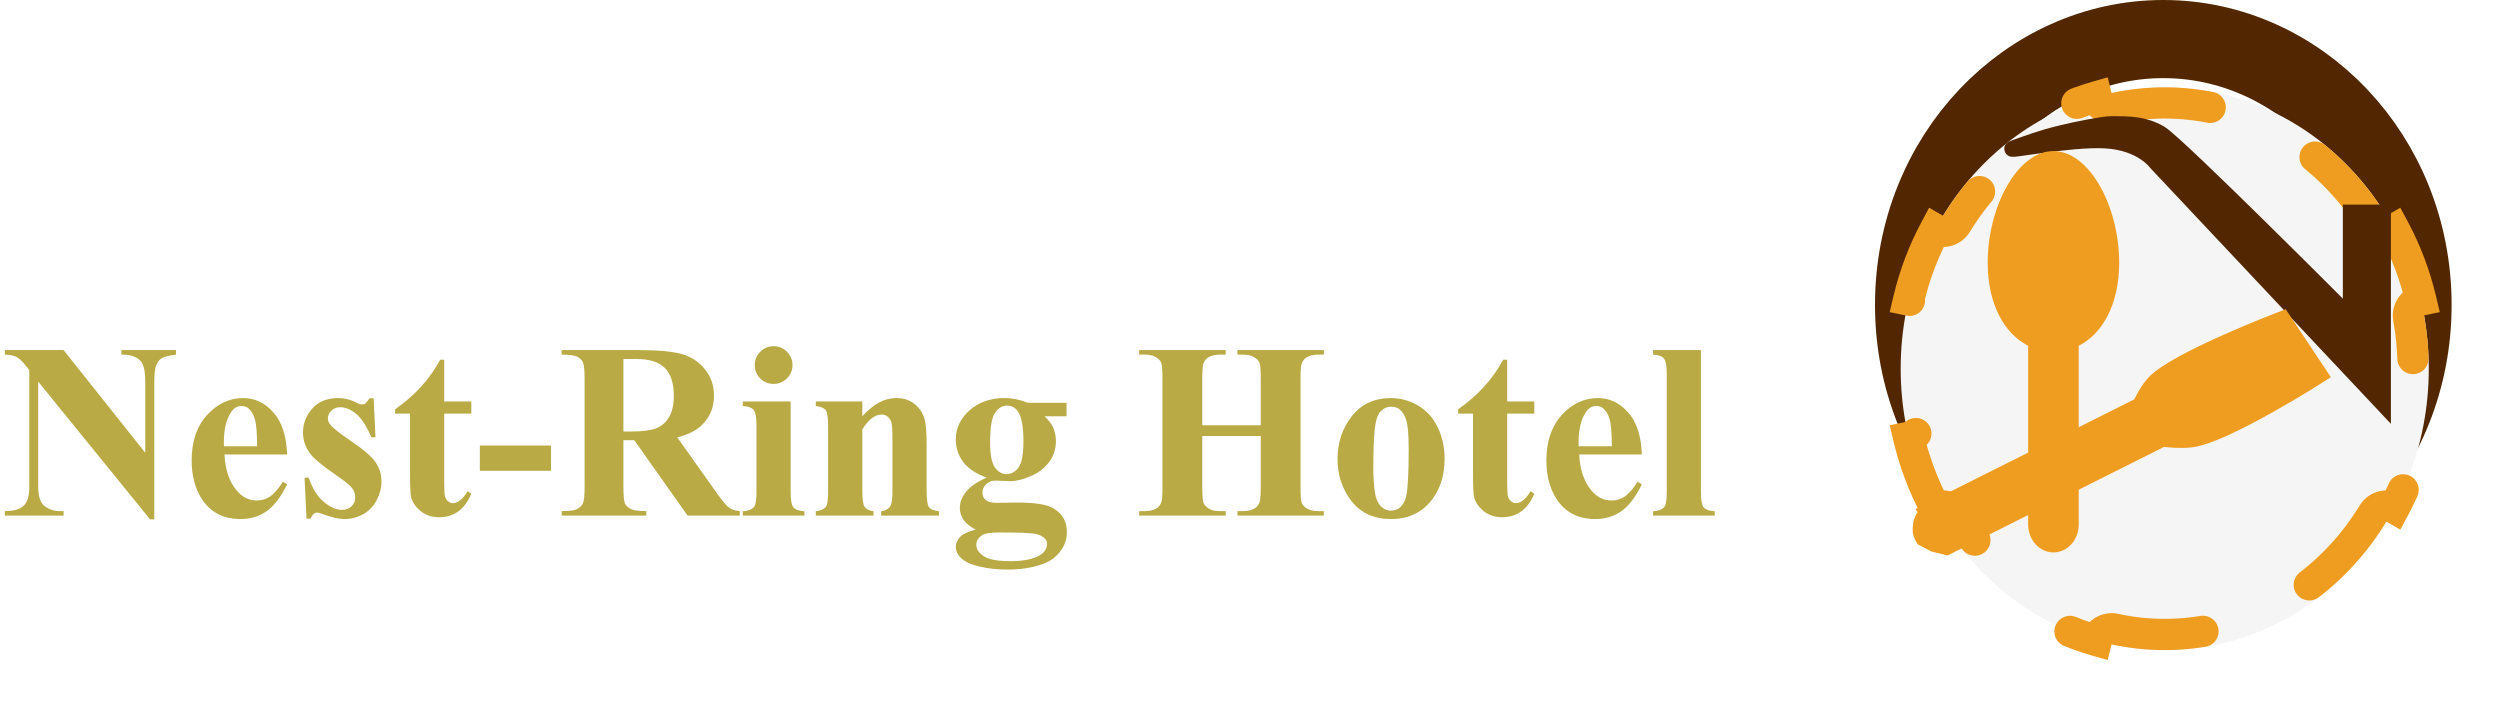 <svg width="160" height="46" viewBox="0 0 160 46" fill="none" xmlns="http://www.w3.org/2000/svg">
<path d="M154.403 19.517C154.403 29.05 147.131 36.535 138.451 36.535C129.772 36.535 122.5 29.05 122.5 19.517C122.5 9.985 129.772 2.5 138.451 2.5C147.131 2.5 154.403 9.985 154.403 19.517Z" fill="white" stroke="#522700" stroke-width="5"/>
<g filter="url(#filter0_d_506_201)">
<ellipse cx="138.543" cy="19.597" rx="16.899" ry="18.01" fill="#F5F5F5"/>
<path d="M153.226 10.675C153.978 12.078 154.558 13.6 154.936 15.206C154.407 15.316 154.059 15.828 154.155 16.362C154.343 17.409 154.442 18.49 154.442 19.597C154.442 20.703 154.343 21.785 154.155 22.831C154.059 23.366 154.407 23.878 154.936 23.987C154.558 25.594 153.978 27.115 153.226 28.518C152.758 28.25 152.158 28.402 151.876 28.866C150.735 30.739 149.261 32.354 147.547 33.617C147.111 33.939 147.011 34.548 147.318 34.991C145.964 35.87 144.485 36.551 142.915 36.998C142.785 36.476 142.262 36.149 141.733 36.264C140.703 36.489 139.636 36.606 138.543 36.606C137.45 36.606 136.383 36.489 135.354 36.264C134.824 36.149 134.301 36.476 134.171 36.998C132.602 36.551 131.122 35.87 129.768 34.991C130.075 34.548 129.975 33.939 129.539 33.617C127.825 32.354 126.351 30.739 125.211 28.866C124.928 28.402 124.329 28.25 123.86 28.518C123.108 27.115 122.528 25.594 122.15 23.987C122.679 23.878 123.028 23.366 122.931 22.831C122.743 21.785 122.645 20.703 122.645 19.597C122.645 18.49 122.743 17.409 122.931 16.362C123.028 15.828 122.679 15.316 122.15 15.206C122.528 13.6 123.108 12.078 123.86 10.675C124.329 10.944 124.928 10.791 125.211 10.327C126.351 8.454 127.825 6.839 129.539 5.576C129.975 5.255 130.075 4.645 129.768 4.202C131.122 3.324 132.602 2.642 134.171 2.195C134.301 2.717 134.824 3.044 135.354 2.929C136.383 2.705 137.45 2.587 138.543 2.587C139.636 2.587 140.703 2.705 141.733 2.929C142.262 3.044 142.785 2.717 142.915 2.195C144.485 2.642 145.964 3.324 147.318 4.202C147.011 4.645 147.111 5.255 147.547 5.576C149.261 6.839 150.735 8.454 151.876 10.327C152.158 10.791 152.758 10.944 153.226 10.675Z" stroke="#EF9D21" stroke-width="2" stroke-linecap="round" stroke-dasharray="9 9"/>
</g>
<path d="M152.518 25.864L137.983 10.411C137.983 10.411 137.074 9.126 134.738 8.996C132.402 8.865 127.954 9.798 128.898 9.467C129.849 9.135 130.557 8.849 131.883 8.524C132.909 8.272 134.618 7.934 135.128 7.934C136.296 7.934 137.204 7.934 138.242 8.524C139.281 9.113 150.441 20.32 150.441 20.32V13.596H152.518V25.864Z" fill="#522700" stroke="#522700"/>
<path d="M124.584 35.02L138.399 28.092C138.399 28.092 139.459 28.226 140.225 28.136C142.391 27.881 148.48 23.996 148.48 23.996L148.121 23.456L141.046 27.005C141.046 27.005 140.097 27.39 140.024 27.157C139.956 26.942 140.747 26.555 140.747 26.555L147.822 23.006L147.464 22.467L140.388 26.015C140.388 26.015 139.502 26.372 139.366 26.168C139.23 25.963 140.029 25.475 140.029 25.475L147.105 21.927L146.746 21.387L139.67 24.935C139.67 24.935 138.785 25.293 138.648 25.088C138.512 24.883 139.311 24.396 139.311 24.396L146.387 20.847L146.088 20.398C146.088 20.398 139.17 23.035 137.833 24.537C137.36 25.068 136.964 25.933 136.964 25.933L123.317 32.776C123.443 32.965 123.024 32.923 122.942 33.564C122.913 33.796 122.845 34.093 123.084 34.452L123.78 34.823L124.584 35.02Z" fill="#EF9D21" stroke="#EF9D21"/>
<path d="M135.628 16.805C135.628 13.258 133.745 9.671 131.421 9.671C129.097 9.671 127.213 13.258 127.213 16.805C127.213 19.476 128.282 21.36 129.802 22.128V33.57C129.802 34.043 129.973 34.497 130.276 34.831C130.58 35.166 130.991 35.354 131.421 35.354C131.85 35.354 132.261 35.166 132.565 34.831C132.868 34.497 133.039 34.043 133.039 33.57V22.128C134.56 21.36 135.628 19.476 135.628 16.805Z" fill="#EF9D21"/>
<path d="M4.07 22.406L9.297 28.977V24.422C9.297 23.787 9.206 23.357 9.023 23.133C8.773 22.831 8.354 22.685 7.766 22.695V22.406H11.266V22.695C10.818 22.753 10.516 22.828 10.359 22.922C10.208 23.01 10.088 23.159 10 23.367C9.917 23.57 9.875 23.922 9.875 24.422V33.242H9.609L2.445 24.422V31.156C2.445 31.766 2.583 32.177 2.859 32.391C3.141 32.604 3.461 32.711 3.82 32.711H4.07V33H0.312V32.711C0.896 32.706 1.302 32.586 1.531 32.352C1.76 32.117 1.875 31.719 1.875 31.156V23.68L1.648 23.398C1.424 23.117 1.227 22.932 1.055 22.844C0.883 22.755 0.635 22.706 0.312 22.695V22.406H4.07ZM18.375 29.086H14.367C14.414 30.055 14.672 30.82 15.141 31.383C15.5 31.815 15.932 32.031 16.438 32.031C16.75 32.031 17.034 31.945 17.289 31.773C17.544 31.596 17.818 31.281 18.109 30.828L18.375 31C17.979 31.807 17.542 32.38 17.062 32.719C16.583 33.052 16.029 33.219 15.398 33.219C14.315 33.219 13.495 32.802 12.938 31.969C12.49 31.297 12.266 30.463 12.266 29.469C12.266 28.25 12.594 27.281 13.25 26.562C13.912 25.838 14.685 25.477 15.57 25.477C16.31 25.477 16.951 25.781 17.492 26.391C18.039 26.995 18.333 27.893 18.375 29.086ZM16.453 28.562C16.453 27.724 16.406 27.148 16.312 26.836C16.224 26.523 16.083 26.287 15.891 26.125C15.781 26.031 15.635 25.984 15.453 25.984C15.182 25.984 14.961 26.117 14.789 26.383C14.482 26.846 14.328 27.482 14.328 28.289V28.562H16.453ZM23.914 25.492L24.031 27.984H23.766C23.448 27.245 23.117 26.74 22.773 26.469C22.435 26.198 22.096 26.062 21.758 26.062C21.544 26.062 21.362 26.135 21.211 26.281C21.06 26.422 20.984 26.586 20.984 26.773C20.984 26.914 21.037 27.049 21.141 27.18C21.307 27.393 21.773 27.76 22.539 28.281C23.305 28.797 23.807 29.237 24.047 29.602C24.292 29.961 24.414 30.365 24.414 30.812C24.414 31.219 24.312 31.617 24.109 32.008C23.906 32.398 23.62 32.698 23.25 32.906C22.88 33.115 22.471 33.219 22.023 33.219C21.674 33.219 21.208 33.109 20.625 32.891C20.469 32.833 20.362 32.805 20.305 32.805C20.133 32.805 19.99 32.935 19.875 33.195H19.617L19.492 30.57H19.758C19.992 31.258 20.312 31.773 20.719 32.117C21.13 32.461 21.518 32.633 21.883 32.633C22.133 32.633 22.336 32.557 22.492 32.406C22.654 32.25 22.734 32.062 22.734 31.844C22.734 31.594 22.656 31.378 22.5 31.195C22.344 31.013 21.995 30.737 21.453 30.367C20.656 29.815 20.141 29.393 19.906 29.102C19.562 28.674 19.391 28.203 19.391 27.688C19.391 27.125 19.583 26.617 19.969 26.164C20.359 25.706 20.922 25.477 21.656 25.477C22.052 25.477 22.435 25.573 22.805 25.766C22.945 25.844 23.06 25.883 23.148 25.883C23.242 25.883 23.318 25.865 23.375 25.828C23.432 25.787 23.523 25.674 23.648 25.492H23.914ZM28.43 23.023V25.695H30.164V26.469H28.43V30.977C28.43 31.398 28.448 31.672 28.484 31.797C28.526 31.917 28.596 32.016 28.695 32.094C28.794 32.167 28.885 32.203 28.969 32.203C29.307 32.203 29.628 31.945 29.93 31.43L30.164 31.602C29.742 32.602 29.057 33.102 28.109 33.102C27.646 33.102 27.253 32.974 26.93 32.719C26.612 32.458 26.409 32.169 26.32 31.852C26.268 31.674 26.242 31.195 26.242 30.414V26.469H25.289V26.195C25.945 25.732 26.503 25.245 26.961 24.734C27.424 24.224 27.828 23.654 28.172 23.023H28.43ZM35.266 30.133H30.711V28.516H35.266V30.133ZM39.898 28.172V31.141C39.898 31.713 39.932 32.075 40 32.227C40.073 32.372 40.198 32.49 40.375 32.578C40.552 32.667 40.883 32.711 41.367 32.711V33H35.945V32.711C36.435 32.711 36.766 32.667 36.938 32.578C37.115 32.484 37.237 32.365 37.305 32.219C37.378 32.073 37.414 31.713 37.414 31.141V24.266C37.414 23.693 37.378 23.333 37.305 23.188C37.237 23.037 37.115 22.917 36.938 22.828C36.76 22.74 36.43 22.695 35.945 22.695V22.406H40.867C42.148 22.406 43.086 22.495 43.68 22.672C44.273 22.849 44.758 23.177 45.133 23.656C45.508 24.13 45.695 24.688 45.695 25.328C45.695 26.109 45.414 26.755 44.852 27.266C44.492 27.588 43.99 27.831 43.344 27.992L45.891 31.578C46.224 32.042 46.461 32.331 46.602 32.445C46.815 32.607 47.062 32.695 47.344 32.711V33H44.008L40.594 28.172H39.898ZM39.898 22.977V27.617H40.344C41.068 27.617 41.609 27.552 41.969 27.422C42.328 27.287 42.609 27.047 42.812 26.703C43.021 26.354 43.125 25.901 43.125 25.344C43.125 24.537 42.935 23.94 42.555 23.555C42.18 23.169 41.573 22.977 40.734 22.977H39.898ZM49.508 22.156C49.846 22.156 50.133 22.276 50.367 22.516C50.602 22.75 50.719 23.034 50.719 23.367C50.719 23.701 50.599 23.984 50.359 24.219C50.125 24.453 49.841 24.57 49.508 24.57C49.175 24.57 48.891 24.453 48.656 24.219C48.422 23.984 48.305 23.701 48.305 23.367C48.305 23.034 48.422 22.75 48.656 22.516C48.891 22.276 49.175 22.156 49.508 22.156ZM50.602 25.695V31.484C50.602 32 50.661 32.331 50.781 32.477C50.901 32.617 51.135 32.698 51.484 32.719V33H47.539V32.719C47.862 32.708 48.102 32.615 48.258 32.438C48.362 32.318 48.414 32 48.414 31.484V27.219C48.414 26.703 48.354 26.375 48.234 26.234C48.115 26.088 47.883 26.005 47.539 25.984V25.695H50.602ZM55.188 25.695V26.641C55.562 26.234 55.922 25.94 56.266 25.758C56.609 25.57 56.979 25.477 57.375 25.477C57.849 25.477 58.242 25.609 58.555 25.875C58.867 26.135 59.075 26.461 59.18 26.852C59.263 27.148 59.305 27.719 59.305 28.562V31.406C59.305 31.969 59.354 32.32 59.453 32.461C59.557 32.596 59.771 32.682 60.094 32.719V33H56.398V32.719C56.675 32.682 56.872 32.568 56.992 32.375C57.075 32.245 57.117 31.922 57.117 31.406V28.156C57.117 27.557 57.094 27.18 57.047 27.023C57 26.867 56.919 26.747 56.805 26.664C56.695 26.576 56.573 26.531 56.438 26.531C55.99 26.531 55.573 26.852 55.188 27.492V31.406C55.188 31.953 55.237 32.3 55.336 32.445C55.44 32.591 55.63 32.682 55.906 32.719V33H52.211V32.719C52.518 32.688 52.737 32.589 52.867 32.422C52.956 32.307 53 31.969 53 31.406V27.281C53 26.729 52.948 26.385 52.844 26.25C52.745 26.115 52.534 26.026 52.211 25.984V25.695H55.188ZM65.797 25.781H68.258V26.641H66.859C67.115 26.896 67.292 27.128 67.391 27.336C67.516 27.617 67.578 27.912 67.578 28.219C67.578 28.74 67.432 29.193 67.141 29.578C66.854 29.958 66.461 30.258 65.961 30.477C65.466 30.69 65.026 30.797 64.641 30.797C64.609 30.797 64.297 30.784 63.703 30.758C63.469 30.758 63.271 30.836 63.109 30.992C62.953 31.143 62.875 31.326 62.875 31.539C62.875 31.727 62.945 31.88 63.086 32C63.232 32.12 63.466 32.18 63.789 32.18L65.141 32.164C66.234 32.164 66.987 32.284 67.398 32.523C67.987 32.857 68.281 33.37 68.281 34.062C68.281 34.505 68.146 34.906 67.875 35.266C67.604 35.63 67.247 35.898 66.805 36.07C66.133 36.325 65.359 36.453 64.484 36.453C63.828 36.453 63.229 36.388 62.688 36.258C62.146 36.133 61.758 35.956 61.523 35.727C61.289 35.503 61.172 35.266 61.172 35.016C61.172 34.776 61.26 34.56 61.438 34.367C61.62 34.18 61.956 34.021 62.445 33.891C61.768 33.557 61.43 33.094 61.43 32.5C61.43 32.141 61.568 31.792 61.844 31.453C62.12 31.115 62.557 30.82 63.156 30.57C62.458 30.315 61.953 29.979 61.641 29.562C61.328 29.146 61.172 28.664 61.172 28.117C61.172 27.404 61.464 26.787 62.047 26.266C62.63 25.74 63.38 25.477 64.297 25.477C64.781 25.477 65.281 25.578 65.797 25.781ZM64.445 25.961C64.143 25.961 63.888 26.115 63.68 26.422C63.471 26.724 63.367 27.354 63.367 28.312C63.367 29.088 63.469 29.622 63.672 29.914C63.88 30.201 64.125 30.344 64.406 30.344C64.719 30.344 64.979 30.201 65.188 29.914C65.396 29.628 65.5 29.07 65.5 28.242C65.5 27.31 65.383 26.674 65.148 26.336C64.982 26.086 64.747 25.961 64.445 25.961ZM63.984 34.078C63.453 34.078 63.102 34.122 62.93 34.211C62.633 34.372 62.484 34.591 62.484 34.867C62.484 35.133 62.638 35.372 62.945 35.586C63.253 35.805 63.831 35.914 64.68 35.914C65.404 35.914 65.971 35.818 66.383 35.625C66.799 35.432 67.008 35.161 67.008 34.812C67.008 34.682 66.969 34.573 66.891 34.484C66.75 34.328 66.537 34.221 66.25 34.164C65.969 34.107 65.213 34.078 63.984 34.078ZM76.945 27.906V31.188C76.945 31.729 76.974 32.068 77.031 32.203C77.094 32.339 77.211 32.458 77.383 32.562C77.56 32.661 77.797 32.711 78.094 32.711H78.445V33H72.906V32.711H73.258C73.565 32.711 73.812 32.656 74 32.547C74.135 32.474 74.24 32.349 74.312 32.172C74.37 32.047 74.398 31.719 74.398 31.188V24.219C74.398 23.677 74.37 23.338 74.312 23.203C74.255 23.068 74.138 22.951 73.961 22.852C73.789 22.747 73.555 22.695 73.258 22.695H72.906V22.406H78.445V22.695H78.094C77.787 22.695 77.539 22.75 77.352 22.859C77.216 22.932 77.109 23.057 77.031 23.234C76.974 23.359 76.945 23.688 76.945 24.219V27.219H80.688V24.219C80.688 23.677 80.659 23.338 80.602 23.203C80.544 23.068 80.427 22.951 80.25 22.852C80.073 22.747 79.836 22.695 79.539 22.695H79.195V22.406H84.727V22.695H84.383C84.07 22.695 83.823 22.75 83.641 22.859C83.505 22.932 83.398 23.057 83.32 23.234C83.263 23.359 83.234 23.688 83.234 24.219V31.188C83.234 31.729 83.263 32.068 83.32 32.203C83.378 32.339 83.495 32.458 83.672 32.562C83.849 32.661 84.086 32.711 84.383 32.711H84.727V33H79.195V32.711H79.539C79.852 32.711 80.099 32.656 80.281 32.547C80.417 32.474 80.523 32.349 80.602 32.172C80.659 32.047 80.688 31.719 80.688 31.188V27.906H76.945ZM89.008 25.477C89.643 25.477 90.234 25.641 90.781 25.969C91.328 26.297 91.742 26.763 92.023 27.367C92.31 27.971 92.453 28.633 92.453 29.352C92.453 30.388 92.19 31.255 91.664 31.953C91.029 32.797 90.151 33.219 89.031 33.219C87.932 33.219 87.086 32.833 86.492 32.062C85.898 31.292 85.602 30.398 85.602 29.383C85.602 28.336 85.904 27.424 86.508 26.648C87.117 25.867 87.951 25.477 89.008 25.477ZM89.039 26.031C88.773 26.031 88.544 26.133 88.352 26.336C88.164 26.534 88.039 26.93 87.977 27.523C87.919 28.112 87.891 28.932 87.891 29.984C87.891 30.542 87.927 31.062 88 31.547C88.057 31.917 88.18 32.198 88.367 32.391C88.555 32.583 88.768 32.68 89.008 32.68C89.242 32.68 89.438 32.615 89.594 32.484C89.797 32.307 89.932 32.06 90 31.742C90.104 31.247 90.156 30.247 90.156 28.742C90.156 27.857 90.107 27.25 90.008 26.922C89.909 26.588 89.763 26.346 89.57 26.195C89.435 26.086 89.258 26.031 89.039 26.031ZM96.461 23.023V25.695H98.195V26.469H96.461V30.977C96.461 31.398 96.479 31.672 96.516 31.797C96.557 31.917 96.628 32.016 96.727 32.094C96.826 32.167 96.917 32.203 97 32.203C97.338 32.203 97.659 31.945 97.961 31.43L98.195 31.602C97.773 32.602 97.088 33.102 96.141 33.102C95.677 33.102 95.284 32.974 94.961 32.719C94.643 32.458 94.44 32.169 94.352 31.852C94.299 31.674 94.273 31.195 94.273 30.414V26.469H93.32V26.195C93.977 25.732 94.534 25.245 94.992 24.734C95.456 24.224 95.859 23.654 96.203 23.023H96.461ZM105.078 29.086H101.07C101.117 30.055 101.375 30.82 101.844 31.383C102.203 31.815 102.635 32.031 103.141 32.031C103.453 32.031 103.737 31.945 103.992 31.773C104.247 31.596 104.521 31.281 104.812 30.828L105.078 31C104.682 31.807 104.245 32.38 103.766 32.719C103.286 33.052 102.732 33.219 102.102 33.219C101.018 33.219 100.198 32.802 99.641 31.969C99.193 31.297 98.969 30.463 98.969 29.469C98.969 28.25 99.297 27.281 99.953 26.562C100.615 25.838 101.388 25.477 102.273 25.477C103.013 25.477 103.654 25.781 104.195 26.391C104.742 26.995 105.036 27.893 105.078 29.086ZM103.156 28.562C103.156 27.724 103.109 27.148 103.016 26.836C102.927 26.523 102.786 26.287 102.594 26.125C102.484 26.031 102.339 25.984 102.156 25.984C101.885 25.984 101.664 26.117 101.492 26.383C101.185 26.846 101.031 27.482 101.031 28.289V28.562H103.156ZM108.859 22.406V31.484C108.859 32 108.919 32.331 109.039 32.477C109.159 32.617 109.393 32.698 109.742 32.719V33H105.797V32.719C106.12 32.708 106.359 32.615 106.516 32.438C106.62 32.318 106.672 32 106.672 31.484V23.922C106.672 23.412 106.612 23.086 106.492 22.945C106.372 22.799 106.141 22.716 105.797 22.695V22.406H108.859Z" fill="#B9AA46"/>
<defs>
<filter id="filter0_d_506_201" x="117.645" y="1.587" width="41.797" height="44.02" filterUnits="userSpaceOnUse" color-interpolation-filters="sRGB">
<feFlood flood-opacity="0" result="BackgroundImageFix"/>
<feColorMatrix in="SourceAlpha" type="matrix" values="0 0 0 0 0 0 0 0 0 0 0 0 0 0 0 0 0 0 127 0" result="hardAlpha"/>
<feOffset dy="4"/>
<feGaussianBlur stdDeviation="2"/>
<feComposite in2="hardAlpha" operator="out"/>
<feColorMatrix type="matrix" values="0 0 0 0 0 0 0 0 0 0 0 0 0 0 0 0 0 0 0.25 0"/>
<feBlend mode="normal" in2="BackgroundImageFix" result="effect1_dropShadow_506_201"/>
<feBlend mode="normal" in="SourceGraphic" in2="effect1_dropShadow_506_201" result="shape"/>
</filter>
</defs>
</svg>
